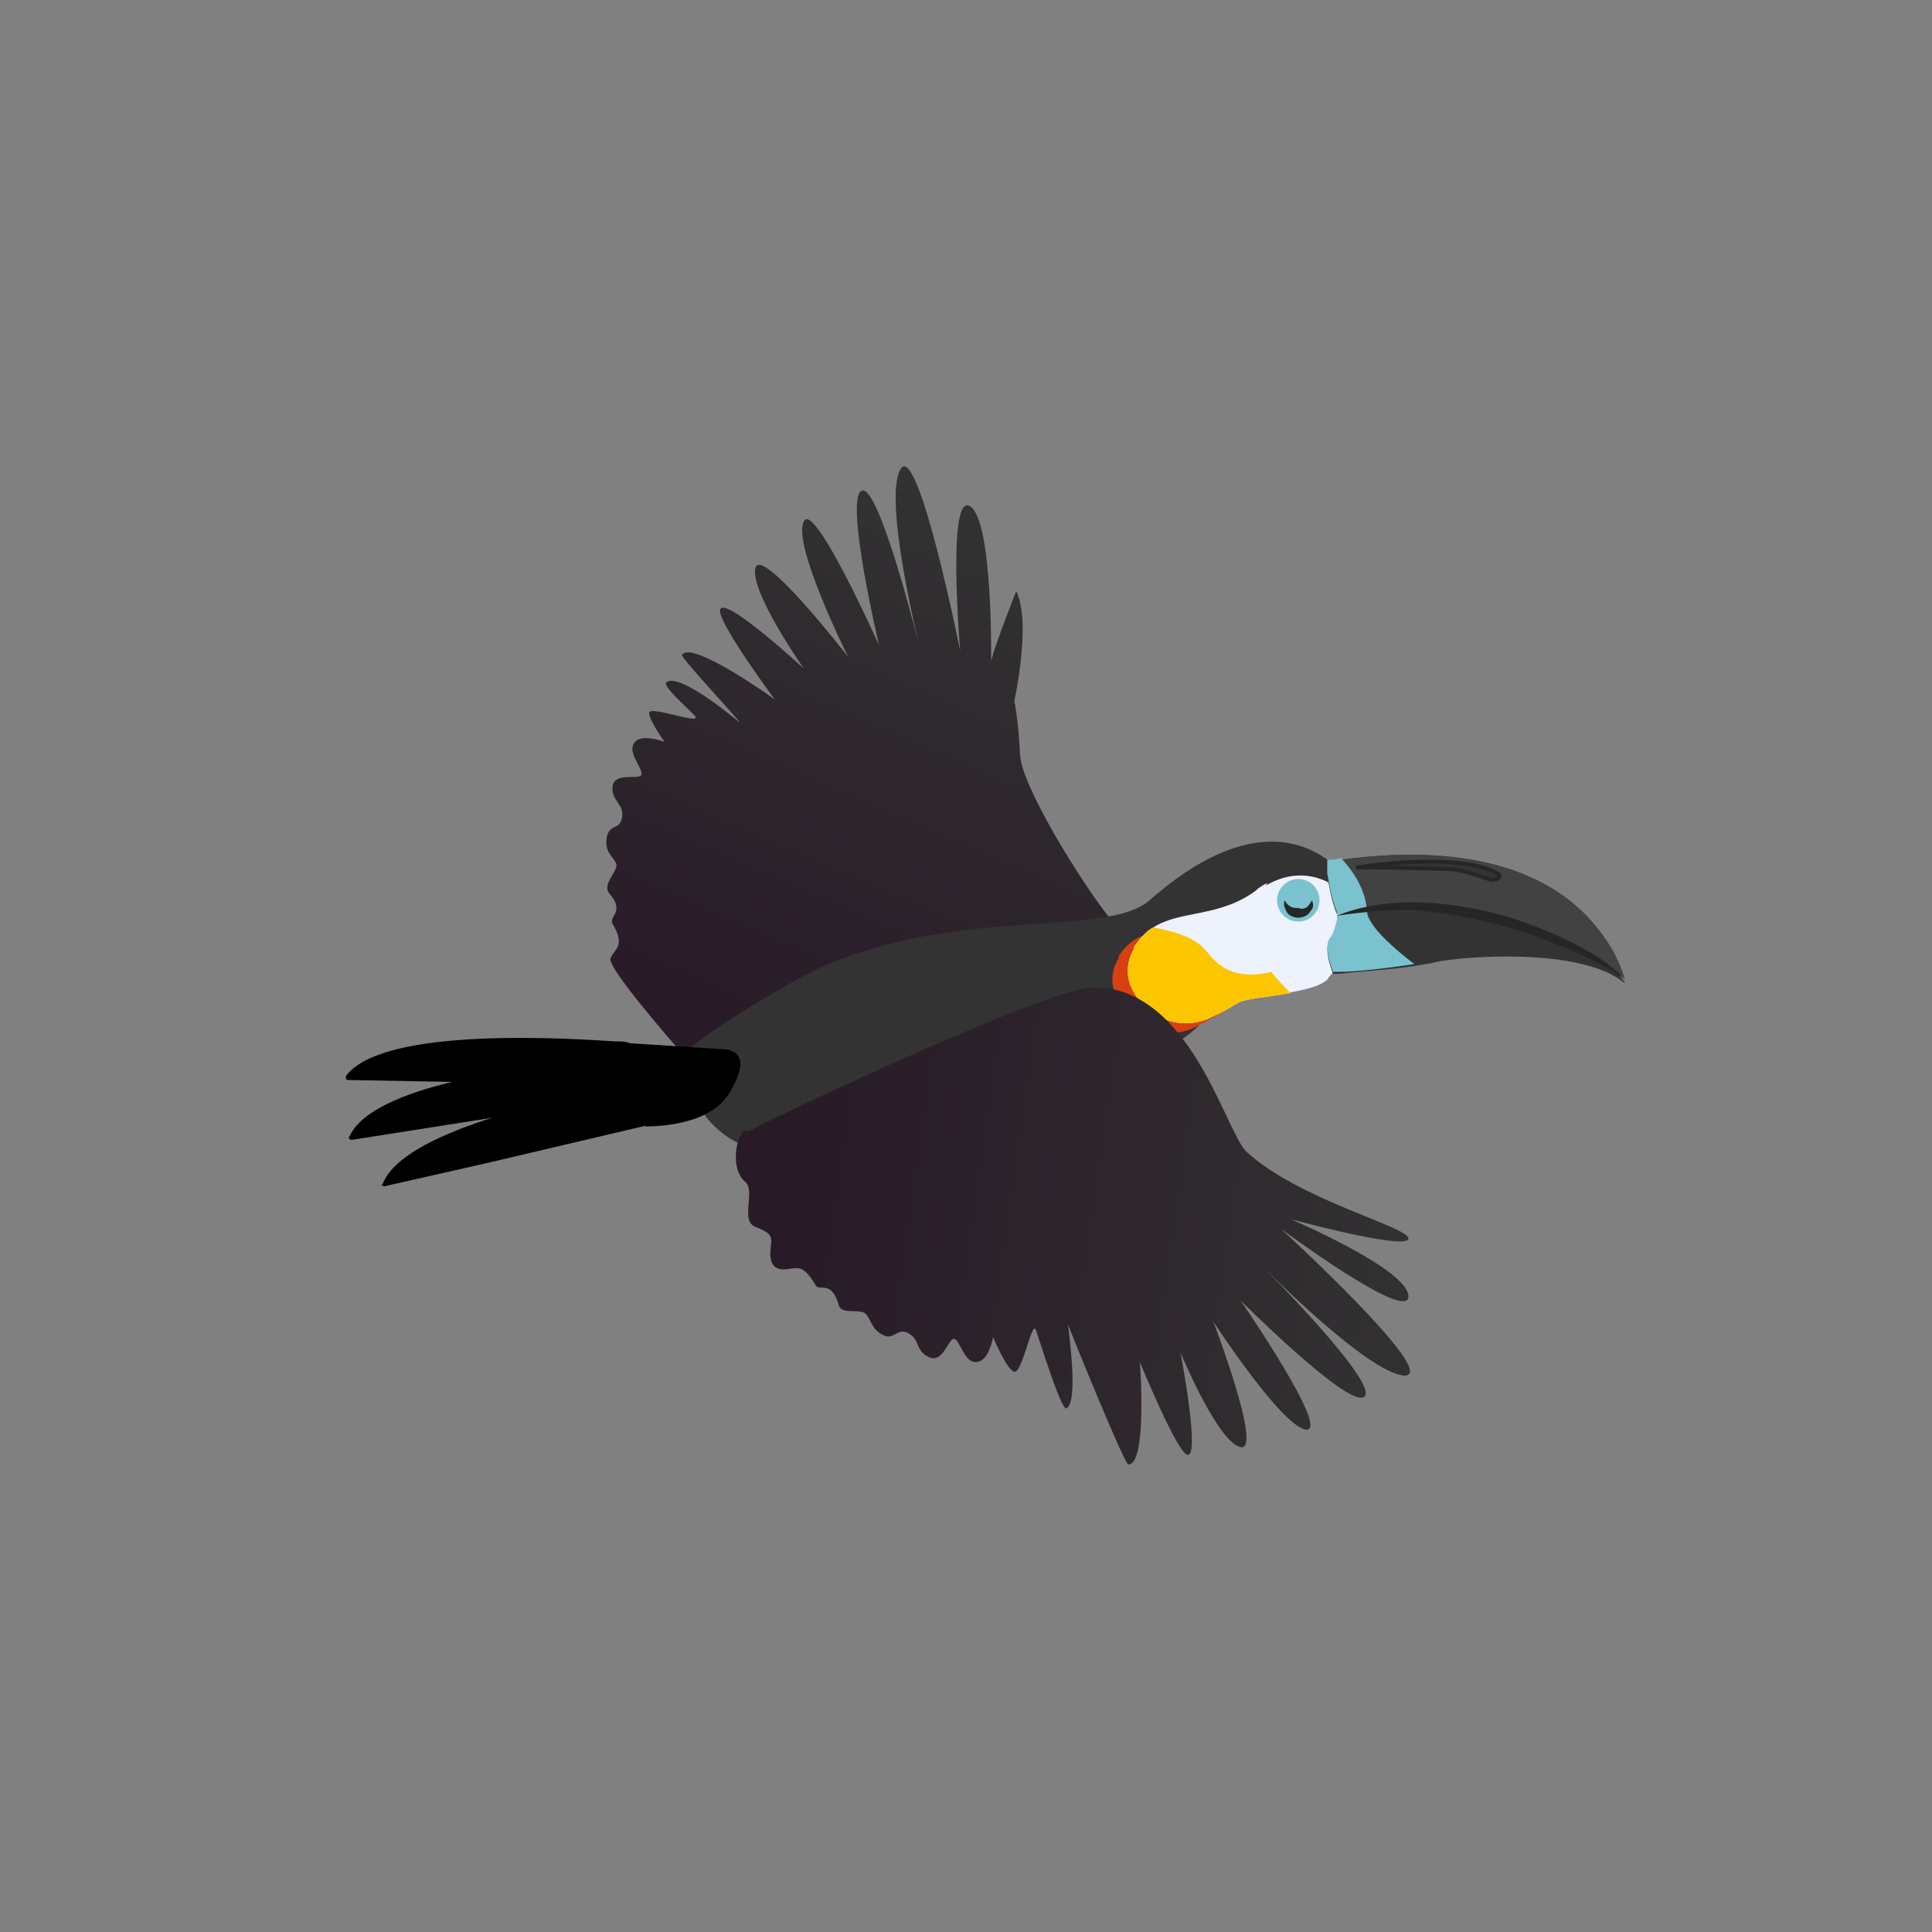 <?xml version="1.0" encoding="UTF-8"?>
<svg enable-background="new 0 0 100 100" version="1.1" viewBox="0 0 100 100" xml:space="preserve" xmlns="http://www.w3.org/2000/svg">
<rect x="0" y="0" width="100" height="100" fill="#808080" stroke="none"/>
<style type="text/css">
	.st0{fill:#2C1F00;}
	.st1{fill:url(#b);}
	.st2{fill:#333333;}
	.st3{fill:#EEF2FC;}
	.st4{fill:#D64012;}
	.st5{fill:#FBC600;}
	.st6{fill:#7AC2CE;}
	.st7{fill:#262626;}
	.st8{fill:#424242;}
	.st9{fill:#333333;stroke:#262626;stroke-width:0.2;stroke-miterlimit:10;}
	.st10{fill:url(#a);}
</style>
<path class="st0" d="m51 19.1z"/>
<path class="st0" d="m51 19.1z"/>
<path class="st0" d="m51 19.1z"/>
<linearGradient id="b" x1="-1215.3" x2="-1203.1" y1="90.959" y2="60.924" gradientTransform="matrix(-1 -.023 .023 -1 -1164.1 89.208)" gradientUnits="userSpaceOnUse">
	<stop stop-color="#333" offset="0"/>
	<stop stop-color="#281A27" offset=".999"/>
</linearGradient>
<path class="st1" d="m59 48s-1 0.2-1.5-0.4c-1.6-2-4.6-6.9-4.7-8.5-0.1-2-0.3-2.8-0.3-2.8s0.9-4.1 0.1-5.7c0 0-1 2.5-1.3 3.6 0 0 0.1-7.3-1.1-8s-0.5 7.5-0.5 7.5-2.2-11-3.1-9.4 1 9.2 1 9.2-2.1-8.5-3-8.1 0.9 8 0.9 8-3.4-7.6-3.9-6.4c-0.6 1.2 2.3 7 2.3 7s-4.5-5.8-4.8-4.6 2.5 5.2 2.5 5.2-3.9-3.6-4.3-3.1c-0.4 0.4 2.8 4.7 2.8 4.7s-4.3-3.1-4.8-2.3c-0.1 0.1 2.8 3.2 3 3.5 0.2 0.2-3-2.6-3.8-2.1-0.3 0.2 1.4 1.6 1.5 1.8 0.2 0.4-2.4-0.6-2.4-0.2s0.8 1.5 0.8 1.5-1.3-0.5-1.6 0.1c-0.3 0.5 0.5 1.3 0.4 1.6s-1.5-0.2-1.5 0.7c0 0.7 0.6 0.8 0.5 1.5s-0.7 0.3-0.8 1.1c-0.1 0.7 0.3 0.9 0.5 1.3 0.1 0.4-0.7 1-0.4 1.5 0.9 1 0 1.2 0.2 1.6 0.7 1.2 0.1 1.3-0.1 1.8s3.6 4.8 3.6 4.8 22-4.9 23.8-6.4z"/>
<path class="st2" d="m64.1 51.4c-0.4 0.3-1.7 1.2-1.7 1.2-0.3 0.6-1.5 1.6-2.9 1.9-1.5 0.3-8.9 3.3-10.1 3.8-3.8 1.6-13.2 3.9-14-3.6-0.1-0.6 5.4-3.8 6.6-4.4 7.3-3.5 15.2-1.7 17.5-3.7 7.5-6.6 10.8-0.4 10.8-0.3 0.2 0.3 0.1 0.6 0.1 0.9 0.1 1.4-1.4 3.1-1.8 3.6-0.7 0.6-4.1 0.3-4.5 0.6z"/>
<path class="st3" d="m64.2 51.8c-0.3 0.2-1.1 0.5-1.6 0.8-0.6 0.3-1.3 0.5-2 0.2-1.4-0.6-2.7-2.1-1.8-3.7v-0.1c1.3-2.1 3.9-1.2 6.3-2.9s4.3-0.3 5.4 1c0 0.7-0.3 1.4-0.7 2.1s-0.9 1.2-1.1 1.5c-0.6 0.7-4.1 0.9-4.5 1.1z"/>
<path class="st4" d="m64.1 48.3c0-0.7 0.4-1 0.9-1.6-0.2 0.1-0.8 0.2-1 0.3-2.4 1.7-4.8 0.4-6.1 2.5v0.1c-0.8 1.3 0 2.6 1.1 3.4 0.9 0.6 2.1 0.6 3 0.1 0.5-0.3 1.1-0.6 1.3-0.7 0.2-0.2 0.8-1.1 2-1.3-1.2-0.9-1.2-1.1-1.2-2.8z"/>
<path class="st3" d="m66.8 51.4c-1.1 0.2-2.4 0.3-2.7 0.5-0.2 0.1-0.8 0.5-1.3 0.7-0.9 0.5-2.1 0.5-3-0.1-1.1-0.7-1.9-2-1.1-3.4v-0.1c0.3-0.4 0.6-0.8 1-1 1.4-0.9 3.4-0.5 5.3-1.9 0.2-0.2 0.4-0.3 0.6-0.4-0.4 0.6-0.7 1.3-0.7 2 0 1.1 0.4 2 0.9 2.7l1 1z"/>
<path class="st5" d="m66.8 51.4c-1.1 0.2-2.4 0.3-2.7 0.5-0.2 0.1-0.8 0.5-1.3 0.7-0.9 0.5-2.1 0.5-3-0.1-1.1-0.7-1.9-2-1.1-3.4v-0.1c0.3-0.4 0.6-0.8 1-1 0.9 0.2 2.1 0.4 2.8 1.3 0.9 1.2 2.1 1.3 3.3 1 0.3 0.4 0.7 0.8 1 1.1z"/>
<circle class="st6" cx="67.2" cy="46.6" r="1.1"/>

	<path class="st7" d="m67.9 46.6c0.1 0.2 0.1 0.4-0.1 0.6-0.1 0.2-0.4 0.3-0.6 0.3s-0.5-0.1-0.6-0.3-0.2-0.4-0.1-0.6c0.2 0.4 0.5 0.4 0.7 0.4 0.3 0.1 0.5 0 0.7-0.4z"/>

<path class="st2" d="m84.1 50.9c-2.2-1.9-8.5-1.4-9.8-1.1-0.3 0.1-0.6 0.1-1.1 0.2-1.3 0.2-3.1 0.3-3.8 0.4h-0.4s-0.5-1.2-0.2-1.7c0.2-0.2 0.3-0.6 0.4-1v-0.3-0.1c-0.3-0.7-0.4-1.5-0.5-2v-0.7c0.2 0 0.5-0.1 0.7-0.1 7.4-1 11.1 1.1 12.9 3.1 1.2 1.3 1.5 2.6 1.6 3 0.2 0.2 0.2 0.3 0.2 0.3z"/>
<path class="st8" d="m84.1 50.7c-0.5-0.8-7.9-5.6-14.9-3.3v-0.1c-0.3-0.7-0.4-1.5-0.5-2v-0.7c0.2 0 0.5-0.1 0.7-0.1 7.4-1 11.1 1.1 12.9 3.1 1.3 1.4 1.7 2.7 1.8 3.1z"/>
<path class="st6" d="m73.2 49.9c-1.3 0.2-3 0.4-3.8 0.4h-0.4s-0.5-1.2-0.2-1.7c0.2-0.2 0.3-0.6 0.4-1v-0.3-0.1c-0.3-0.7-0.4-1.5-0.5-2v-0.7c0.2 0 0.5 0 0.7-0.1 1.5 1.6 1.3 2.8 1.4 3 0.3 0.8 1.5 1.8 2.4 2.5z"/>

	<path class="st7" d="m84.1 50.7c-0.5-0.4-1.1-0.7-1.7-1s-1.2-0.6-1.8-0.8c-1.2-0.5-2.4-0.9-3.7-1.2s-2.5-0.5-3.8-0.6c-1.3 0-2.6 0.1-3.9 0.3 1.2-0.5 2.6-0.7 3.9-0.7s2.7 0.2 4 0.5 2.5 0.8 3.7 1.3c1.2 0.6 2.4 1.2 3.3 2.2z"/>

<path class="st9" d="m70.2 44.9s4.9-0.8 7.1 0.2c0.2 0.1 0.4 0.2 0.3 0.3-0.4 0.4-0.9-0.2-2.4-0.4-2.2-0.1-5-0.1-5-0.1z"/>

	
		
			
				<path d="m36 56.3-1 0.1-0.9 0.1-15.9 2.5c-0.1 0-0.2-0.1-0.1-0.2 0.6-1.3 2.8-2.2 5.3-2.8 2.7-0.7 5.8-1.1 8.1-1.3 0.6-0.1 1.1-0.1 1.5-0.1 0.3 0 0.6 0 0.8-0.1h0.7l1.5 1.8z"/>
				<path d="m35.9 56.3h-2l-10.5-0.3-5.4-0.1c-0.1 0-0.1-0.1-0.1-0.2 1.7-2.3 9.5-2.1 13.9-1.8 0.3 0 0.6 0 0.8 0.1 0.6 0.1 1.1 0.1 1.4 0.1 0.4 0 0.7 0.1 0.7 0.1l1.2 2.1z"/>
			
		
		
			
				<path d="m37.1 57-0.7 0.6-1 0.2-10.2 2.4-5.3 1.2c-0.1 0-0.2-0.1-0.1-0.1 1-2.7 8.7-4.4 13-5.2 0.3-0.1 0.6-0.1 0.8-0.1 0.6-0.1 1.1-0.2 1.4-0.2 0.4-0.1 0.7-0.1 0.7-0.1l1 1 0.4 0.3z"/>
			
		
		<path d="m37.6 56.8s1.8-2.5-0.3-2.5l-4.7-0.3c0.5 1.4 0.7 2.8 0.8 4.3 0 0 3 0.1 4.2-1.5z"/>
	

<linearGradient id="a" x1="-4269.4" x2="-4255.8" y1="-5430" y2="-5463.6" gradientTransform="matrix(-.503 .864 .864 .503 2619.6 6487.1)" gradientUnits="userSpaceOnUse">
	<stop stop-color="#333" offset="0"/>
	<stop stop-color="#281A27" offset=".999"/>
</linearGradient>
<path class="st10" d="m56.6 51.1c5 0 6.8 7.4 7.9 8.5 2.7 2.5 8.4 3.9 8.4 4.5s-5-0.7-6.1-1c0 0 6.1 2.6 6.1 4s-6.6-3.5-6.6-3.5 8.3 7.6 6.4 7.6c-1.9-0.1-7.4-5.7-7.4-5.7s6.2 6.2 5.3 6.8c-0.8 0.6-6.4-5-6.4-5s4.7 6.8 3.4 6.7c-1.3-0.2-4.8-5.6-4.8-5.6s2.6 6.8 1.4 6.5-3.1-4.9-3.1-4.9 1 5.2 0.4 5.3c-0.5 0.1-2.5-4.8-2.5-4.8s0.4 5.3-0.6 5.3c-0.2 0-3-6.9-3.1-7.2s0.6 3.9-0.1 4.3c-0.3 0.1-1.5-3.9-1.6-4.1-0.2-0.4-0.7 2.3-1.1 2.2s-1.1-1.8-1.1-1.8-0.2 1.3-0.9 1.3c-0.6 0-0.8-1.1-1.1-1.2s-0.6 1.4-1.4 0.9c-0.6-0.3-0.4-0.9-1-1.2s-0.7 0.4-1.3 0.1-0.6-0.8-0.9-1.1-1.3 0.1-1.4-0.5c-0.4-1.3-1-0.6-1.2-1-0.7-1.2-1-0.8-1.6-0.8-0.1 0-0.9 0.1-0.7-1.2 0.1-0.6-0.1-0.7-0.8-1-0.8-0.3 0-1.8-0.5-2.3-1-0.8-0.3-3.1 0.1-2.6-0.1-0.1 15.5-7.5 17.9-7.5z"/>
</svg>

